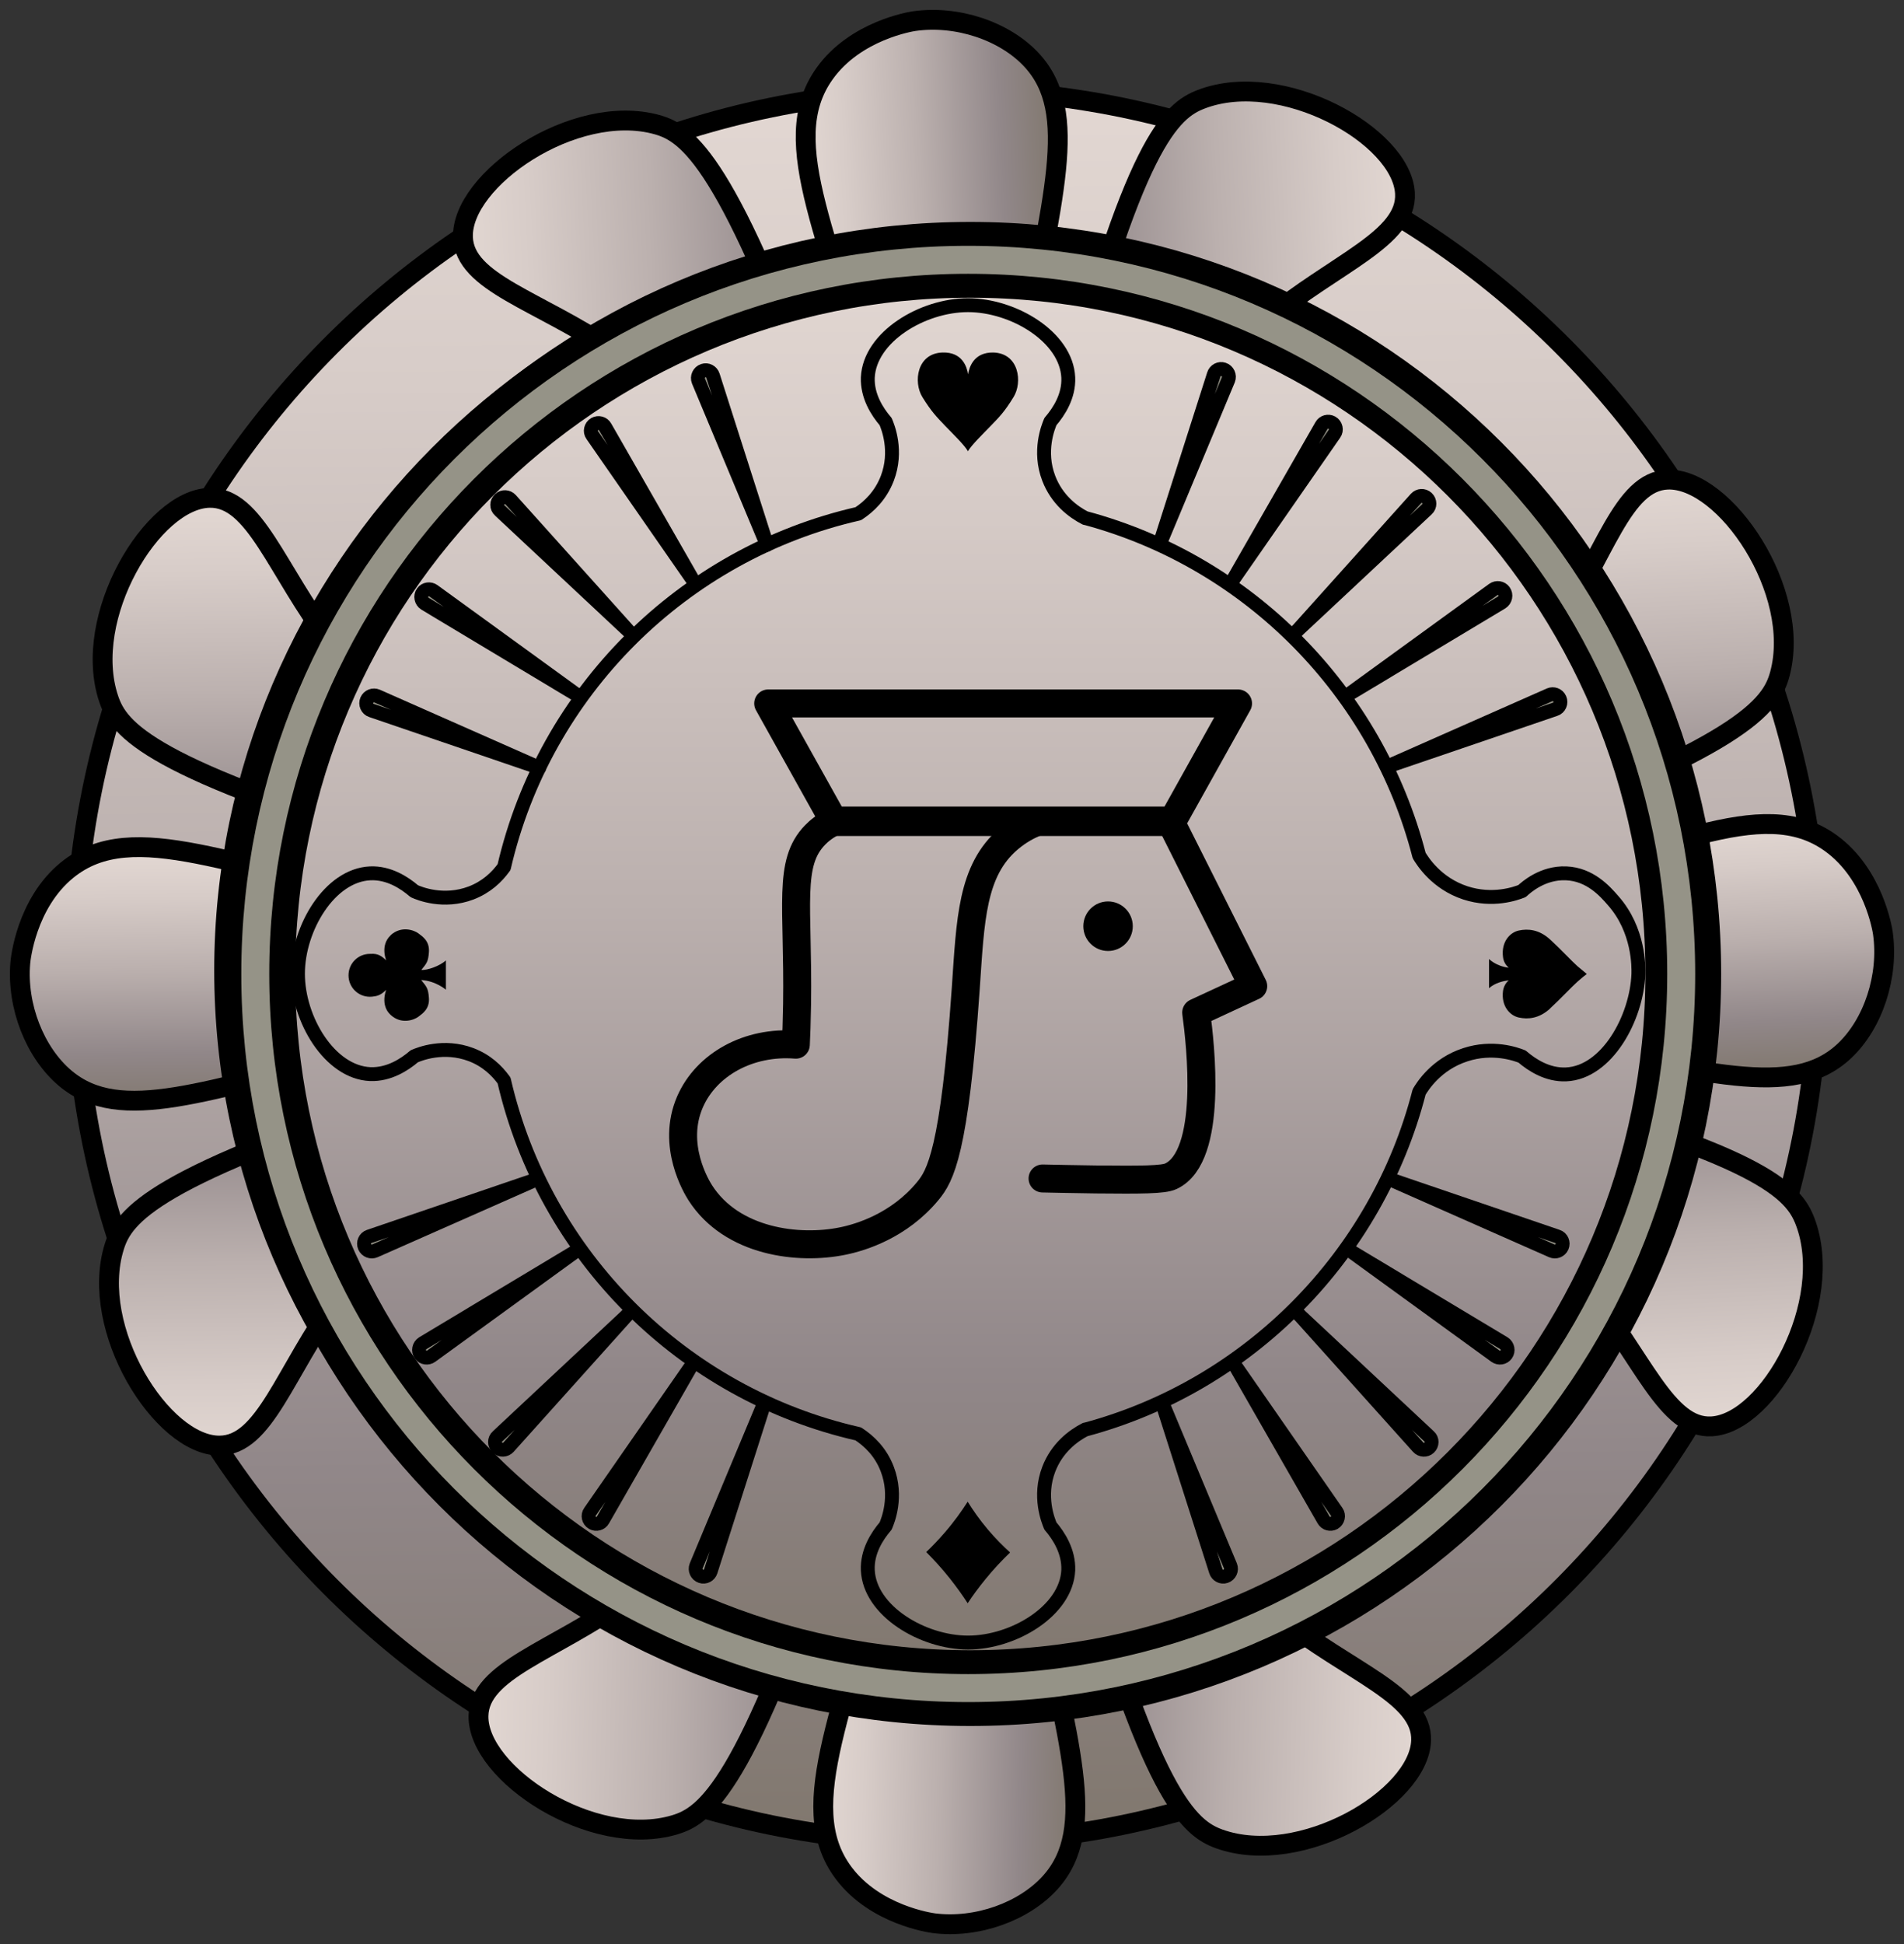 <svg width="96" height="98" viewBox="0 0 96 98" fill="none" xmlns="http://www.w3.org/2000/svg">
<rect x="0" y="0" width="96" height="98" fill="#333333" stroke="none"/>
<path d="M47.728 92.896C72.014 92.896 91.702 73.114 91.702 48.711C91.702 24.308 72.014 4.526 47.728 4.526C23.442 4.526 3.754 24.308 3.754 48.711C3.754 73.114 23.442 92.896 47.728 92.896Z" fill="url(#paint0_linear_320_15038)" stroke="black" stroke-linecap="round" stroke-linejoin="round"/>
<path d="M33.9 50.153C27.417 51.02 22.199 52.119 18.556 52.986C10.297 54.963 6.093 56.707 3.293 54.358C1.757 53.067 0.834 50.708 1.025 48.53C1.035 48.389 1.316 45.545 3.383 43.861C6.735 41.129 11.772 43.881 20.884 45.495C23.845 46.019 28.33 46.614 33.99 46.574C33.96 47.763 33.92 48.963 33.89 50.153H33.9Z" fill="url(#paint1_linear_320_15038)" stroke="black" stroke-linecap="round" stroke-linejoin="round"/>
<path d="M34.05 46.18C31.15 45.515 26.835 44.456 21.637 42.933C7.447 38.769 5.992 36.762 5.48 35.23C4.096 31.116 7.678 25.146 10.568 25.096C12.866 25.056 13.92 28.726 16.7 32.386C19.66 36.278 24.928 40.624 35.044 42.974C34.813 43.407 34.562 43.952 34.371 44.607C34.191 45.202 34.1 45.736 34.05 46.19V46.18Z" fill="url(#paint2_linear_320_15038)" stroke="black" stroke-linecap="round" stroke-linejoin="round"/>
<path d="M34.1 51.292C31.22 52.018 26.925 53.168 21.757 54.801C7.658 59.268 6.243 61.295 5.761 62.848C4.467 66.992 8.17 72.881 11.06 72.871C13.358 72.871 14.331 69.17 17.041 65.449C19.921 61.497 25.089 57.04 35.164 54.479C34.923 54.055 34.662 53.511 34.452 52.855C34.261 52.27 34.161 51.726 34.1 51.282V51.292Z" fill="url(#paint3_linear_320_15038)" stroke="black" stroke-linecap="round" stroke-linejoin="round"/>
<path d="M49.886 63.997C50.508 70.541 51.421 75.825 52.154 79.505C53.82 87.874 55.405 92.15 52.967 94.882C51.632 96.374 49.244 97.222 47.086 96.949C46.946 96.929 44.126 96.546 42.53 94.408C39.941 90.94 42.861 85.989 44.788 76.894C45.42 73.939 46.173 69.452 46.333 63.765C47.517 63.846 48.702 63.916 49.896 63.997H49.886Z" fill="url(#paint4_linear_320_15038)" stroke="black" stroke-linecap="round" stroke-linejoin="round"/>
<path d="M45.952 63.695C45.179 66.579 43.975 70.874 42.269 76.047C37.612 90.143 35.565 91.525 34.02 91.989C29.875 93.229 24.075 89.417 24.125 86.503C24.166 84.194 27.858 83.266 31.601 80.604C35.575 77.771 40.091 72.639 42.801 62.565C43.222 62.807 43.754 63.08 44.396 63.301C44.978 63.503 45.51 63.614 45.952 63.685V63.695Z" fill="url(#paint5_linear_320_15038)" stroke="black" stroke-linecap="round" stroke-linejoin="round"/>
<path d="M51.03 63.826C51.652 66.74 52.635 71.106 54.07 76.349C58.004 90.668 59.971 92.16 61.486 92.704C65.561 94.156 71.552 90.657 71.652 87.743C71.732 85.444 68.089 84.325 64.497 81.472C60.673 78.436 56.429 73.082 54.241 62.878C53.809 63.1 53.258 63.342 52.605 63.533C52.013 63.705 51.471 63.785 51.03 63.836V63.826Z" fill="url(#paint6_linear_320_15038)" stroke="black" stroke-linecap="round" stroke-linejoin="round"/>
<path d="M49.575 33.949C50.067 27.395 50.859 22.091 51.512 18.401C52.997 10.001 54.492 5.686 52.003 3.013C50.639 1.551 48.24 0.755 46.083 1.067C45.942 1.088 43.132 1.531 41.577 3.709C39.058 7.228 42.079 12.119 44.206 21.174C44.899 24.118 45.742 28.575 46.032 34.262C47.217 34.161 48.401 34.06 49.585 33.949H49.575Z" fill="url(#paint7_linear_320_15038)" stroke="black" stroke-linecap="round" stroke-linejoin="round"/>
<path d="M45.641 34.322C44.808 31.459 43.513 27.183 41.697 22.051C36.74 8.055 34.672 6.714 33.117 6.281C28.953 5.131 23.233 9.064 23.343 11.968C23.433 14.267 27.136 15.124 30.939 17.705C34.974 20.448 39.6 25.489 42.51 35.502C42.921 35.25 43.453 34.968 44.095 34.726C44.677 34.514 45.199 34.383 45.651 34.312L45.641 34.322Z" fill="url(#paint8_linear_320_15038)" stroke="black" stroke-linecap="round" stroke-linejoin="round"/>
<path d="M50.719 34.09C51.281 31.156 52.174 26.78 53.498 21.506C57.131 7.107 59.068 5.575 60.573 5C64.617 3.457 70.678 6.835 70.839 9.739C70.969 12.038 67.357 13.238 63.815 16.162C60.051 19.278 55.917 24.723 53.95 34.968C53.519 34.756 52.967 34.524 52.304 34.353C51.712 34.191 51.17 34.121 50.719 34.09Z" fill="url(#paint9_linear_320_15038)" stroke="black" stroke-linecap="round" stroke-linejoin="round"/>
<path d="M62.209 50.536C68.732 51.03 74.01 51.827 77.683 52.482C86.042 53.974 90.337 55.477 92.997 52.976C94.452 51.605 95.245 49.195 94.933 47.027C94.913 46.886 94.472 44.062 92.304 42.499C88.802 39.969 83.935 43.004 74.924 45.141C71.993 45.837 67.558 46.684 61.898 46.977C61.998 48.166 62.099 49.356 62.209 50.546V50.536Z" fill="url(#paint10_linear_320_15038)" stroke="black" stroke-linecap="round" stroke-linejoin="round"/>
<path d="M61.827 46.583C64.677 45.746 68.932 44.446 74.04 42.621C87.969 37.639 89.303 35.562 89.735 33.999C90.879 29.815 86.965 24.067 84.075 24.178C81.787 24.269 80.934 27.99 78.365 31.811C75.636 35.865 70.618 40.513 60.653 43.437C60.904 43.851 61.185 44.385 61.426 45.031C61.637 45.615 61.767 46.14 61.837 46.593L61.827 46.583Z" fill="url(#paint11_linear_320_15038)" stroke="black" stroke-linecap="round" stroke-linejoin="round"/>
<path d="M62.068 51.685C64.989 52.25 69.344 53.148 74.592 54.479C88.922 58.129 90.448 60.075 91.019 61.587C92.555 65.651 89.193 71.741 86.303 71.903C84.015 72.034 82.821 68.404 79.911 64.844C76.81 61.063 71.391 56.909 61.195 54.932C61.406 54.499 61.637 53.944 61.807 53.279C61.968 52.684 62.038 52.139 62.068 51.685Z" fill="url(#paint12_linear_320_15038)" stroke="black" stroke-linecap="round" stroke-linejoin="round"/>
<path d="M47.588 34.736C55.275 34.655 61.567 40.846 61.647 48.57C61.727 56.294 55.566 62.616 47.879 62.697C40.192 62.777 33.9 56.586 33.82 48.862C33.739 41.139 39.901 34.816 47.588 34.736Z" fill="url(#paint13_radial_320_15038)" stroke="black" stroke-linecap="round" stroke-linejoin="round"/>
<path d="M85.301 48.922C85.301 69.08 68.718 85.706 48.503 85.927H48.098C27.873 85.706 11.301 69.08 11.301 48.922C11.301 28.764 27.873 12.139 48.098 11.927H48.503C68.728 12.149 85.301 28.764 85.301 48.922Z" fill="url(#paint14_linear_320_15038)" stroke="black" stroke-linecap="round" stroke-linejoin="round"/>
<path d="M48.687 79.338C65.255 79.338 78.686 65.907 78.686 49.338C78.686 32.77 65.255 19.338 48.687 19.338C32.118 19.338 18.686 32.77 18.686 49.338C18.686 65.907 32.118 79.338 48.687 79.338Z" fill="white" stroke="black" stroke-linecap="round" stroke-linejoin="round"/>
<path d="M48.923 85.097C68.776 85.097 84.871 68.979 84.871 49.097C84.871 29.214 68.776 13.097 48.923 13.097C29.069 13.097 12.975 29.214 12.975 49.097C12.975 68.979 29.069 85.097 48.923 85.097Z" fill="url(#paint15_linear_320_15038)" stroke="black" stroke-width="3.82" stroke-linecap="round" stroke-linejoin="round"/>
<path d="M48.819 85.097C68.672 85.097 84.767 68.979 84.767 49.097C84.767 29.214 68.672 13.097 48.819 13.097C28.965 13.097 12.871 29.214 12.871 49.097C12.871 68.979 28.965 85.097 48.819 85.097Z" stroke="#959387" stroke-width="1.41" stroke-linecap="round" stroke-linejoin="round"/>
<path d="M82.608 49.096C82.524 51.328 81.012 54.07 78.965 54.16C78.031 54.202 77.244 53.693 76.743 53.261C76.429 53.135 75.259 52.717 73.88 53.17C72.417 53.644 71.721 54.76 71.553 55.046C69.429 63.312 62.965 69.848 54.746 72.059C54.746 72.059 54.732 72.059 54.725 72.059C54.098 72.38 53.29 72.994 52.88 74.061C52.35 75.442 52.852 76.663 52.963 76.928C53.388 77.423 53.896 78.212 53.862 79.153C53.771 81.197 51.11 82.801 48.812 82.801C46.513 82.801 43.846 81.197 43.755 79.153C43.713 78.218 44.222 77.43 44.653 76.928C44.765 76.67 45.266 75.449 44.737 74.061C44.41 73.196 43.818 72.638 43.274 72.282C34.428 70.273 27.456 63.319 25.415 54.467C25.053 53.965 24.524 53.456 23.75 53.163C22.364 52.64 21.145 53.135 20.888 53.247C20.393 53.672 19.606 54.181 18.666 54.146C16.625 54.056 15.023 51.391 15.023 49.089C15.023 46.787 16.625 44.116 18.666 44.025C19.599 43.983 20.386 44.492 20.888 44.925C21.145 45.044 22.364 45.539 23.75 45.016C24.531 44.716 25.053 44.214 25.415 43.711C27.463 34.859 34.428 27.912 43.274 25.896C43.818 25.54 44.403 24.982 44.737 24.117C45.266 22.736 44.765 21.509 44.653 21.251C44.228 20.755 43.72 19.967 43.755 19.032C43.846 16.989 46.506 15.384 48.805 15.384C51.103 15.384 53.771 16.989 53.862 19.032C53.903 19.967 53.395 20.748 52.963 21.251C52.852 21.516 52.35 22.736 52.88 24.117C53.29 25.185 54.098 25.799 54.725 26.119C54.725 26.119 54.739 26.119 54.746 26.119C62.965 28.331 69.422 34.859 71.553 43.125C71.721 43.404 72.417 44.527 73.88 45.009C75.266 45.462 76.429 45.044 76.743 44.918C76.952 44.723 77.787 43.976 78.965 44.025C80.17 44.074 80.922 44.925 81.333 45.399C82.656 46.892 82.614 48.768 82.608 49.082V49.096Z" stroke="black" stroke-width="0.7" stroke-linecap="round" stroke-linejoin="round"/>
<path d="M58.48 27.396L61.203 18.872C61.266 18.67 61.489 18.551 61.691 18.621C61.906 18.691 62.018 18.935 61.934 19.144L58.486 27.403L58.48 27.396Z" fill="#959387" stroke="black" stroke-width="0.7" stroke-linecap="round" stroke-linejoin="round"/>
<path d="M62.178 29.217L66.629 21.453C66.734 21.265 66.97 21.202 67.158 21.307C67.353 21.418 67.416 21.683 67.284 21.865L62.178 29.217Z" fill="#959387" stroke="black" stroke-width="0.7" stroke-linecap="round" stroke-linejoin="round"/>
<path d="M65.417 31.784L71.393 25.13C71.539 24.969 71.783 24.955 71.943 25.102C72.11 25.255 72.117 25.52 71.943 25.674L65.41 31.784H65.417Z" fill="#959387" stroke="black" stroke-width="0.7" stroke-linecap="round" stroke-linejoin="round"/>
<path d="M68.05 34.971L75.287 29.718C75.461 29.593 75.705 29.627 75.83 29.802C75.962 29.983 75.907 30.248 75.719 30.367L68.05 34.971Z" fill="#959387" stroke="black" stroke-width="0.7" stroke-linecap="round" stroke-linejoin="round"/>
<path d="M69.952 38.64L78.129 35.027C78.324 34.943 78.554 35.027 78.644 35.229C78.735 35.438 78.63 35.682 78.415 35.752L69.952 38.64Z" fill="#959387" stroke="black" stroke-width="0.7" stroke-linecap="round" stroke-linejoin="round"/>
<path d="M38.671 27.459L35.947 18.935C35.885 18.733 35.662 18.614 35.46 18.684C35.244 18.753 35.132 18.998 35.216 19.207L38.664 27.466L38.671 27.459Z" fill="#959387" stroke="black" stroke-width="0.7" stroke-linecap="round" stroke-linejoin="round"/>
<path d="M34.964 29.287L30.513 21.523C30.409 21.335 30.172 21.272 29.984 21.377C29.789 21.488 29.726 21.753 29.859 21.935L34.964 29.287Z" fill="#959387" stroke="black" stroke-width="0.7" stroke-linecap="round" stroke-linejoin="round"/>
<path d="M31.725 31.846L25.749 25.192C25.603 25.031 25.359 25.017 25.199 25.164C25.032 25.317 25.025 25.582 25.199 25.736L31.732 31.846H31.725Z" fill="#959387" stroke="black" stroke-width="0.7" stroke-linecap="round" stroke-linejoin="round"/>
<path d="M29.093 35.034L21.855 29.782C21.681 29.656 21.438 29.691 21.312 29.865C21.18 30.047 21.236 30.312 21.424 30.43L29.093 35.034Z" fill="#959387" stroke="black" stroke-width="0.7" stroke-linecap="round" stroke-linejoin="round"/>
<path d="M27.191 38.703L19.014 35.09C18.819 35.006 18.589 35.09 18.498 35.292C18.408 35.501 18.512 35.745 18.728 35.815L27.191 38.703Z" fill="#959387" stroke="black" stroke-width="0.7" stroke-linecap="round" stroke-linejoin="round"/>
<path d="M38.558 70.685L35.834 79.209C35.772 79.411 35.549 79.529 35.347 79.46C35.131 79.39 35.019 79.146 35.103 78.937L38.551 70.678L38.558 70.685Z" fill="#959387" stroke="black" stroke-width="0.7" stroke-linecap="round" stroke-linejoin="round"/>
<path d="M34.852 68.857L30.401 76.621C30.297 76.809 30.06 76.872 29.872 76.767C29.677 76.656 29.614 76.391 29.747 76.21L34.852 68.857Z" fill="#959387" stroke="black" stroke-width="0.7" stroke-linecap="round" stroke-linejoin="round"/>
<path d="M31.614 66.297L25.638 72.952C25.491 73.112 25.248 73.126 25.087 72.98C24.92 72.826 24.913 72.561 25.087 72.408L31.621 66.297H31.614Z" fill="#959387" stroke="black" stroke-width="0.7" stroke-linecap="round" stroke-linejoin="round"/>
<path d="M28.981 63.11L21.744 68.362C21.57 68.488 21.326 68.453 21.201 68.279C21.069 68.097 21.124 67.832 21.312 67.714L28.981 63.11Z" fill="#959387" stroke="black" stroke-width="0.7" stroke-linecap="round" stroke-linejoin="round"/>
<path d="M27.08 59.441L18.903 63.054C18.708 63.138 18.478 63.054 18.387 62.852C18.297 62.643 18.401 62.398 18.617 62.329L27.08 59.441Z" fill="#959387" stroke="black" stroke-width="0.7" stroke-linecap="round" stroke-linejoin="round"/>
<path d="M58.584 70.685L61.307 79.209C61.37 79.411 61.593 79.529 61.794 79.46C62.01 79.39 62.122 79.146 62.038 78.937L58.59 70.678L58.584 70.685Z" fill="#959387" stroke="black" stroke-width="0.7" stroke-linecap="round" stroke-linejoin="round"/>
<path d="M62.289 68.857L66.739 76.621C66.844 76.809 67.081 76.872 67.269 76.767C67.464 76.656 67.526 76.391 67.394 76.21L62.289 68.857Z" fill="#959387" stroke="black" stroke-width="0.7" stroke-linecap="round" stroke-linejoin="round"/>
<path d="M65.528 66.297L71.504 72.952C71.65 73.112 71.894 73.126 72.054 72.98C72.221 72.826 72.228 72.561 72.054 72.408L65.52 66.297H65.528Z" fill="#959387" stroke="black" stroke-width="0.7" stroke-linecap="round" stroke-linejoin="round"/>
<path d="M68.161 63.11L75.398 68.362C75.572 68.488 75.816 68.453 75.941 68.279C76.074 68.097 76.018 67.832 75.83 67.714L68.161 63.11Z" fill="#959387" stroke="black" stroke-width="0.7" stroke-linecap="round" stroke-linejoin="round"/>
<path d="M70.063 59.441L78.24 63.054C78.435 63.138 78.665 63.054 78.756 62.852C78.846 62.643 78.742 62.398 78.526 62.329L70.063 59.441Z" fill="#959387" stroke="black" stroke-width="0.7" stroke-linecap="round" stroke-linejoin="round"/>
<path d="M50.093 17.77C49.097 17.749 48.867 18.509 48.811 18.872C48.755 18.502 48.526 17.742 47.529 17.77C46.22 17.805 46.046 19.27 46.506 20.016C46.965 20.755 47.202 20.992 47.655 21.467C48.087 21.913 48.602 22.415 48.79 22.722C48.79 22.722 48.797 22.757 48.804 22.75C48.804 22.757 48.818 22.722 48.818 22.722C49.006 22.415 49.522 21.913 49.953 21.467C50.413 20.992 50.65 20.755 51.103 20.016C51.562 19.276 51.388 17.805 50.079 17.77H50.093Z" fill="black"/>
<path d="M48.791 75.7C48.477 76.189 48.101 76.719 47.628 77.263C47.314 77.625 47.001 77.953 46.701 78.239C47.084 78.623 47.488 79.062 47.899 79.579C48.24 80.011 48.54 80.43 48.791 80.82C49.041 80.436 49.341 80.032 49.675 79.62C50.1 79.097 50.525 78.651 50.929 78.26C50.574 77.939 50.191 77.556 49.801 77.095C49.383 76.6 49.056 76.126 48.791 75.7Z" fill="black"/>
<path d="M78.157 50.834C78.714 50.324 79.257 49.731 79.543 49.48C79.759 49.292 79.919 49.159 79.989 49.111C79.989 49.111 80.003 49.104 80.003 49.097C80.003 49.097 79.989 49.09 79.989 49.083C79.919 49.027 79.759 48.894 79.543 48.713C79.257 48.462 78.714 47.869 78.157 47.36C77.6 46.851 77.042 46.809 76.583 46.906C76.123 47.004 75.684 47.485 75.782 48.246C75.809 48.483 75.928 48.657 76.067 48.783C75.412 48.699 75.078 48.343 75.078 48.343V49.815C75.378 49.543 75.802 49.452 76.067 49.417C75.928 49.543 75.816 49.718 75.782 49.955C75.684 50.715 76.123 51.196 76.583 51.294C77.042 51.392 77.6 51.35 78.157 50.84V50.834Z" fill="black"/>
<path d="M52.566 59.407C53.221 59.421 54.154 59.442 55.269 59.456C57.519 59.477 58.654 59.477 59.037 59.295C61.182 58.284 60.528 52.641 60.312 51.044C61.273 50.597 62.227 50.158 63.188 49.711C61.788 46.928 60.395 44.145 58.995 41.362H42.16C41.617 41.606 41.282 41.899 41.101 42.087C39.708 43.51 40.259 45.638 40.189 50.604C40.175 51.518 40.147 52.257 40.126 52.662C37.744 52.474 35.613 53.659 34.791 55.543C33.837 57.733 35.125 59.84 35.306 60.126C36.901 62.616 40.266 63.02 42.495 62.56C43.393 62.379 45.329 61.793 46.778 60.042C47.412 59.275 48.123 58.061 48.694 49.823C48.931 46.363 48.993 43.873 50.853 42.289C51.34 41.871 51.821 41.627 52.148 41.487" stroke="black" stroke-width="1.41" stroke-linecap="round" stroke-linejoin="round"/>
<path d="M59.086 41.438H42.07L38.733 35.46H62.422L59.086 41.438Z" stroke="black" stroke-width="1.41" stroke-linecap="round" stroke-linejoin="round"/>
<path d="M55.868 47.939C56.556 47.939 57.115 47.38 57.115 46.69C57.115 46 56.556 45.441 55.868 45.441C55.179 45.441 54.621 46 54.621 46.69C54.621 47.38 55.179 47.939 55.868 47.939Z" fill="black"/>
<path d="M19.696 47.15C19.153 47.652 19.473 48.413 19.473 48.413C19.244 48.196 19.062 48.057 18.686 48.085C18.672 48.085 18.658 48.085 18.651 48.085C18.052 48.085 17.572 48.566 17.572 49.166C17.572 49.766 18.052 50.247 18.651 50.247C18.728 50.247 18.798 50.24 18.867 50.226C19.125 50.198 19.285 50.073 19.473 49.898C19.473 49.898 19.153 50.666 19.696 51.161C20.239 51.663 20.887 51.412 21.096 51.252C21.305 51.091 21.667 50.861 21.626 50.303C21.591 49.815 21.507 49.738 21.235 49.403C21.974 49.445 22.482 49.891 22.482 49.891V49.864V49.152V48.441V48.413C22.197 48.685 21.542 48.922 21.242 48.894C21.507 48.566 21.591 48.489 21.626 48.001C21.667 47.443 21.312 47.213 21.096 47.052C20.887 46.892 20.239 46.648 19.696 47.143V47.15Z" fill="black"/>
<defs>
<linearGradient id="paint0_linear_320_15038" x1="48.224" y1="93.32" x2="47.294" y2="4.955" gradientUnits="userSpaceOnUse">
<stop stop-color="#80776D"/>
<stop offset="0.22" stop-color="#918789"/>
<stop offset="0.55" stop-color="#BBB0AE"/>
<stop offset="0.84" stop-color="#D7CCC8"/>
<stop offset="1" stop-color="#E2D7D2"/>
</linearGradient>
<linearGradient id="paint1_linear_320_15038" x1="17.616" y1="55.798" x2="17.481" y2="43.013" gradientUnits="userSpaceOnUse">
<stop stop-color="#80776D"/>
<stop offset="0.22" stop-color="#918789"/>
<stop offset="0.55" stop-color="#BBB0AE"/>
<stop offset="0.84" stop-color="#D7CCC8"/>
<stop offset="1" stop-color="#E2D7D2"/>
</linearGradient>
<linearGradient id="paint2_linear_320_15038" x1="20.231" y1="46.755" x2="20.007" y2="25.42" gradientUnits="userSpaceOnUse">
<stop stop-color="#80776D"/>
<stop offset="0.22" stop-color="#918789"/>
<stop offset="0.55" stop-color="#BBB0AE"/>
<stop offset="0.84" stop-color="#D7CCC8"/>
<stop offset="1" stop-color="#E2D7D2"/>
</linearGradient>
<linearGradient id="paint3_linear_320_15038" x1="20.696" y1="51.852" x2="20.921" y2="73.187" gradientUnits="userSpaceOnUse">
<stop stop-color="#80776D"/>
<stop offset="0.22" stop-color="#918789"/>
<stop offset="0.55" stop-color="#BBB0AE"/>
<stop offset="0.84" stop-color="#D7CCC8"/>
<stop offset="1" stop-color="#E2D7D2"/>
</linearGradient>
<linearGradient id="paint4_linear_320_15038" x1="54.546" y1="80.632" x2="41.826" y2="80.305" gradientUnits="userSpaceOnUse">
<stop stop-color="#80776D"/>
<stop offset="0.22" stop-color="#918789"/>
<stop offset="0.55" stop-color="#BBB0AE"/>
<stop offset="0.84" stop-color="#D7CCC8"/>
<stop offset="1" stop-color="#E2D7D2"/>
</linearGradient>
<linearGradient id="paint5_linear_320_15038" x1="45.647" y1="77.677" x2="24.42" y2="77.132" gradientUnits="userSpaceOnUse">
<stop stop-color="#80776D"/>
<stop offset="0.22" stop-color="#918789"/>
<stop offset="0.55" stop-color="#BBB0AE"/>
<stop offset="0.84" stop-color="#D7CCC8"/>
<stop offset="1" stop-color="#E2D7D2"/>
</linearGradient>
<linearGradient id="paint6_linear_320_15038" x1="50.727" y1="77.751" x2="71.954" y2="78.297" gradientUnits="userSpaceOnUse">
<stop stop-color="#80776D"/>
<stop offset="0.22" stop-color="#918789"/>
<stop offset="0.55" stop-color="#BBB0AE"/>
<stop offset="0.84" stop-color="#D7CCC8"/>
<stop offset="1" stop-color="#E2D7D2"/>
</linearGradient>
<linearGradient id="paint7_linear_320_15038" x1="53.792" y1="17.128" x2="41.091" y2="17.722" gradientUnits="userSpaceOnUse">
<stop stop-color="#80776D"/>
<stop offset="0.22" stop-color="#918789"/>
<stop offset="0.55" stop-color="#BBB0AE"/>
<stop offset="0.84" stop-color="#D7CCC8"/>
<stop offset="1" stop-color="#E2D7D2"/>
</linearGradient>
<linearGradient id="paint8_linear_320_15038" x1="44.967" y1="20.27" x2="23.746" y2="21.262" gradientUnits="userSpaceOnUse">
<stop stop-color="#80776D"/>
<stop offset="0.22" stop-color="#918789"/>
<stop offset="0.55" stop-color="#BBB0AE"/>
<stop offset="0.84" stop-color="#D7CCC8"/>
<stop offset="1" stop-color="#E2D7D2"/>
</linearGradient>
<linearGradient id="paint9_linear_320_15038" x1="50.055" y1="20.162" x2="71.266" y2="19.17" gradientUnits="userSpaceOnUse">
<stop stop-color="#80776D"/>
<stop offset="0.22" stop-color="#918789"/>
<stop offset="0.55" stop-color="#BBB0AE"/>
<stop offset="0.84" stop-color="#D7CCC8"/>
<stop offset="1" stop-color="#E2D7D2"/>
</linearGradient>
<linearGradient id="paint10_linear_320_15038" x1="78.787" y1="54.763" x2="78.184" y2="42.001" gradientUnits="userSpaceOnUse">
<stop stop-color="#80776D"/>
<stop offset="0.22" stop-color="#918789"/>
<stop offset="0.55" stop-color="#BBB0AE"/>
<stop offset="0.84" stop-color="#D7CCC8"/>
<stop offset="1" stop-color="#E2D7D2"/>
</linearGradient>
<linearGradient id="paint11_linear_320_15038" x1="75.659" y1="45.886" x2="74.653" y2="24.574" gradientUnits="userSpaceOnUse">
<stop stop-color="#80776D"/>
<stop offset="0.22" stop-color="#918789"/>
<stop offset="0.55" stop-color="#BBB0AE"/>
<stop offset="0.84" stop-color="#D7CCC8"/>
<stop offset="1" stop-color="#E2D7D2"/>
</linearGradient>
<linearGradient id="paint12_linear_320_15038" x1="75.777" y1="50.998" x2="76.783" y2="72.31" gradientUnits="userSpaceOnUse">
<stop stop-color="#80776D"/>
<stop offset="0.22" stop-color="#918789"/>
<stop offset="0.55" stop-color="#BBB0AE"/>
<stop offset="0.84" stop-color="#D7CCC8"/>
<stop offset="1" stop-color="#E2D7D2"/>
</linearGradient>
<radialGradient id="paint13_radial_320_15038" cx="0" cy="0" r="1" gradientUnits="userSpaceOnUse" gradientTransform="translate(47.764 49.138) rotate(-90.597) scale(13.975 13.909)">
<stop offset="0.16" stop-color="#FF0303"/>
<stop offset="0.49" stop-color="#FD0303"/>
<stop offset="0.63" stop-color="#F50303"/>
<stop offset="0.74" stop-color="#E90503"/>
<stop offset="0.82" stop-color="#D80604"/>
<stop offset="0.89" stop-color="#C10905"/>
<stop offset="0.96" stop-color="#A50B06"/>
<stop offset="1" stop-color="#8F0E08"/>
</radialGradient>
<linearGradient id="paint14_linear_320_15038" x1="28.733" y1="17.644" x2="67.569" y2="80.386" gradientUnits="userSpaceOnUse">
<stop stop-color="#E2D7D2"/>
<stop offset="0.16" stop-color="#D7CCC8"/>
<stop offset="0.45" stop-color="#BBB0AE"/>
<stop offset="0.78" stop-color="#918789"/>
<stop offset="1" stop-color="#80776D"/>
</linearGradient>
<linearGradient id="paint15_linear_320_15038" x1="48.923" y1="85.097" x2="48.923" y2="13.09" gradientUnits="userSpaceOnUse">
<stop stop-color="#80776D"/>
<stop offset="0.22" stop-color="#918789"/>
<stop offset="0.55" stop-color="#BBB0AE"/>
<stop offset="0.84" stop-color="#D7CCC8"/>
<stop offset="1" stop-color="#E2D7D2"/>
</linearGradient>
</defs>
</svg>
